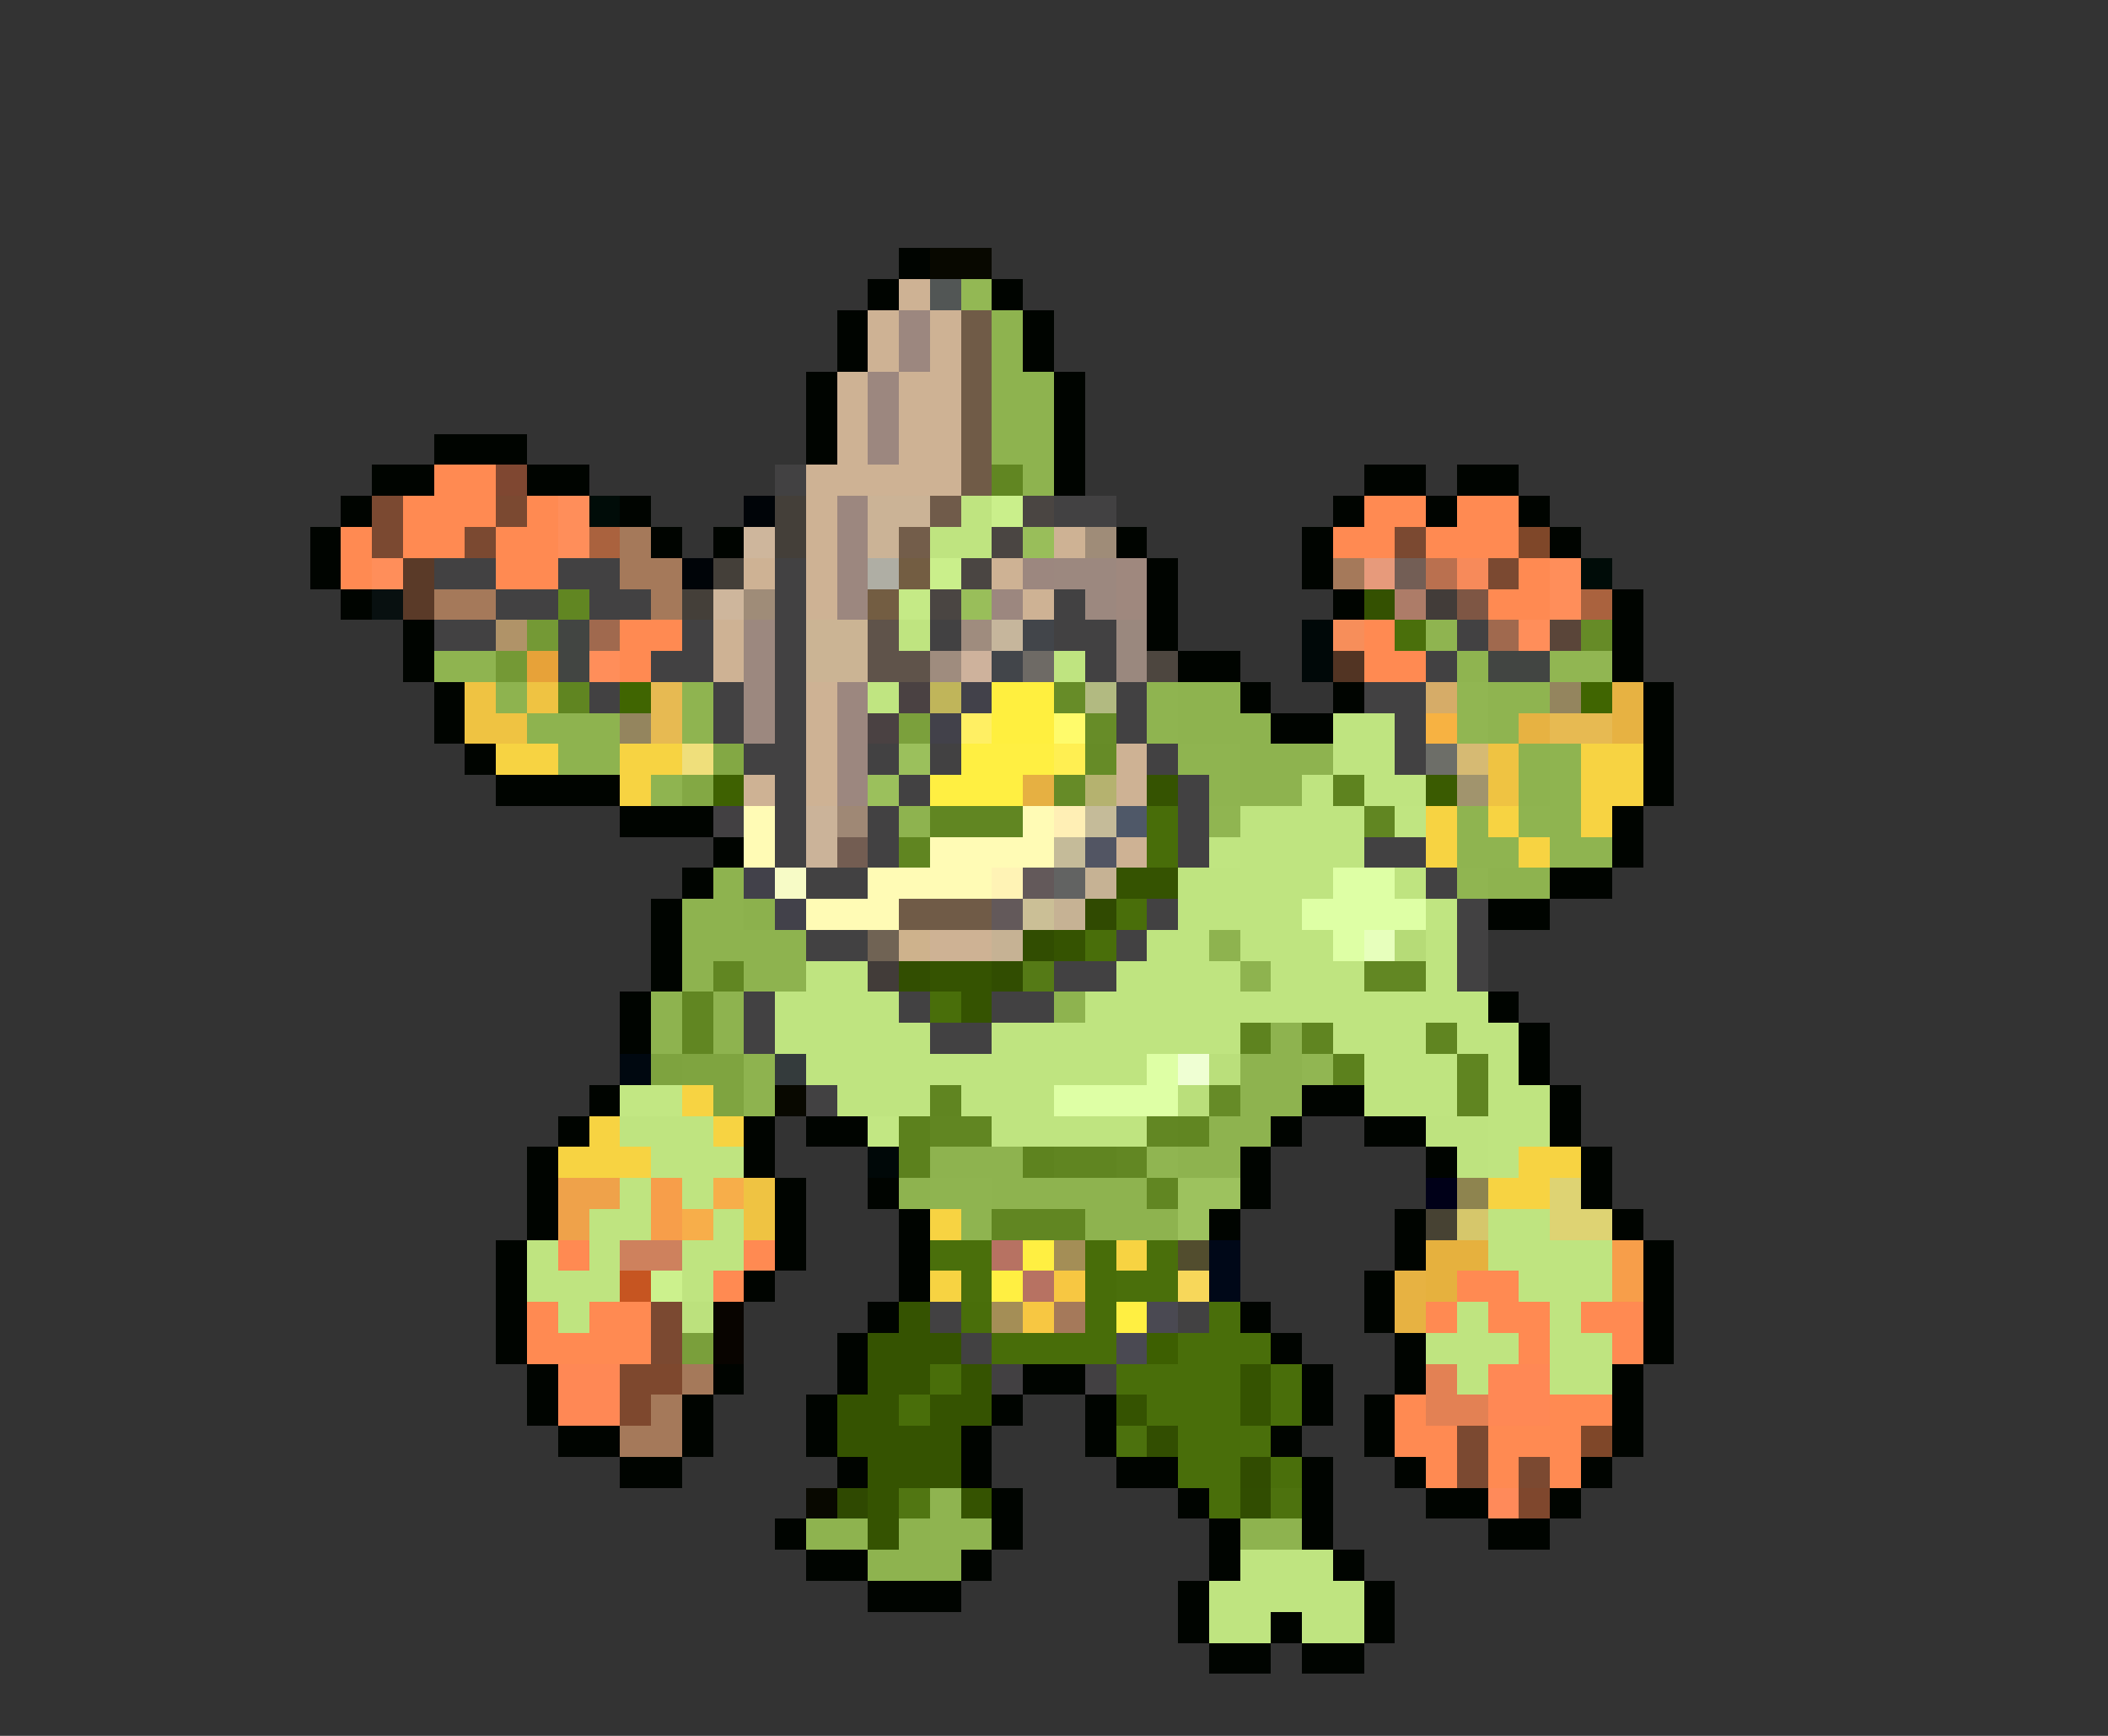 <svg xmlns="http://www.w3.org/2000/svg" viewBox="0 -0.5 68 56" shape-rendering="crispEdges">
<rect x="0" y="-0.5" width="68" height="56" fill="#333333" stroke="none"/>
<path stroke="#000400" d="M29 8h1M28 9h1M32 9h1M27 10h1M33 10h1M27 11h1M33 11h1M26 12h1M34 12h1M26 13h1M34 13h1M14 14h3M26 14h1M34 14h1M12 15h2M17 15h2M34 15h1M44 15h2M47 15h2M11 16h1M20 16h1M43 16h1M46 16h1M49 16h1M10 17h1M21 17h1M23 17h1M36 17h1M42 17h1M50 17h1M10 18h1M37 18h1M42 18h1M11 19h1M37 19h1M43 19h1M52 19h1M13 20h1M37 20h1M52 20h1M13 21h1M38 21h2M52 21h1M14 22h1M40 22h1M43 22h1M53 22h1M14 23h1M41 23h2M53 23h1M15 24h1M53 24h1M16 25h4M53 25h1M20 26h3M52 26h1M23 27h1M52 27h1M22 28h1M50 28h2M21 29h1M48 29h2M21 30h1M21 31h1M20 32h1M48 32h1M20 33h1M49 33h1M49 34h1M19 35h1M42 35h2M50 35h1M18 36h1M24 36h1M26 36h2M41 36h1M44 36h2M50 36h1M17 37h1M24 37h1M40 37h1M46 37h1M51 37h1M17 38h1M25 38h1M28 38h1M40 38h1M51 38h1M17 39h1M25 39h1M29 39h1M39 39h1M45 39h1M52 39h1M16 40h1M25 40h1M29 40h1M45 40h1M53 40h1M16 41h1M24 41h1M29 41h1M44 41h1M53 41h1M16 42h1M28 42h1M40 42h1M44 42h1M53 42h1M16 43h1M27 43h1M41 43h1M45 43h1M53 43h1M17 44h1M23 44h1M27 44h1M33 44h2M42 44h1M45 44h1M52 44h1M17 45h1M22 45h1M26 45h1M32 45h1M35 45h1M42 45h1M44 45h1M52 45h1M18 46h2M22 46h1M26 46h1M31 46h1M35 46h1M41 46h1M44 46h1M52 46h1M20 47h2M27 47h1M31 47h1M36 47h2M42 47h1M45 47h1M51 47h1M32 48h1M38 48h1M42 48h1M46 48h2M50 48h1M25 49h1M32 49h1M39 49h1M42 49h1M48 49h2M26 50h2M31 50h1M39 50h1M43 50h1M28 51h3M38 51h1M44 51h1M38 52h1M41 52h1M44 52h1M39 53h2M42 53h2" />
<path stroke="#080800" d="M30 8h2M25 35h1M26 48h1" />
<path stroke="#ceb294" d="M29 9h1M28 10h1M30 10h1M28 11h1M30 11h1M27 12h1M29 12h2M27 13h1M29 13h2M27 14h1M29 14h2M26 15h5M26 16h1M26 17h1M34 17h1M24 18h1M26 18h1M32 18h1M26 19h1M33 19h1M23 20h1M23 21h1M26 22h1M26 23h1M26 24h1M36 24h1M24 25h1M26 25h1M36 25h1M36 27h1M30 30h2" />
<path stroke="#525655" d="M30 9h1" />
<path stroke="#93b854" d="M31 9h1" />
<path stroke="#9c877f" d="M29 10h1M29 11h1M28 12h1M28 13h1M28 14h1M27 16h1M27 17h1M27 18h1M33 18h1M27 19h1M32 19h1M27 22h1M27 23h1M27 24h1M27 25h1" />
<path stroke="#705b47" d="M31 10h1M31 11h1M31 12h1M31 13h1M31 14h1M31 15h1M29 29h3" />
<path stroke="#8eb34f" d="M32 10h1M32 11h1M32 12h2M32 13h2M32 14h2M33 15h1M16 22h1M38 22h2M17 23h3M38 23h3M18 24h2M40 24h3M49 24h1M40 25h2M49 25h1M29 26h1M23 28h1M48 28h2M22 29h2M22 30h4M39 30h1M22 31h1M24 31h2M40 31h1M21 32h1M23 32h1M34 32h1M21 33h1M23 33h1M41 33h1M24 34h1M40 34h2M24 35h1M40 35h2M39 36h2M30 37h3M38 37h2M29 38h1M32 38h5M35 39h3M26 49h2M29 49h1M40 49h2M28 50h3" />
<path stroke="#ff8a52" d="M14 15h2M13 16h3M17 16h1M44 16h2M47 16h2M11 17h1M13 17h2M16 17h2M43 17h2M46 17h3M11 18h1M16 18h2M49 18h1M48 19h2M20 20h2M44 20h1M20 21h1M44 21h2M18 40h1M24 40h1M23 41h1M47 41h2M17 42h1M19 42h2M46 42h1M48 42h2M51 42h2M17 43h4M49 43h1M52 43h1M45 45h1M50 45h2M45 46h2M48 46h3M46 47h1M48 47h1M50 47h1" />
<path stroke="#7f4731" d="M16 15h1" />
<path stroke="#424142" d="M25 15h1M34 16h2M14 18h2M18 18h2M25 18h1M16 19h2M19 19h2M25 19h1M34 19h1M14 20h2M22 20h1M25 20h1M30 20h1M34 20h2M47 20h1M21 21h2M25 21h1M35 21h1M46 21h1M19 22h1M23 22h1M25 22h1M36 22h1M44 22h2M23 23h1M25 23h1M36 23h1M45 23h1M24 24h2M28 24h1M30 24h1M37 24h1M45 24h1M25 25h1M29 25h1M38 25h1M25 26h1M28 26h1M38 26h1M25 27h1M28 27h1M38 27h1M44 27h2M26 28h2M46 28h1M37 29h1M47 29h1M26 30h2M36 30h1M47 30h1M34 31h2M47 31h1M24 32h1M29 32h1M32 32h2M24 33h1M30 33h2M26 35h1M30 42h1M38 42h1M31 43h1" />
<path stroke="#618622" d="M32 15h1M18 19h1M30 26h3M44 26h1M23 31h1M22 32h1M22 33h1M30 36h2M38 36h1M37 38h1M32 39h3" />
<path stroke="#7b4931" d="M12 16h1M16 16h1M12 17h1M15 17h1M45 17h1M48 18h1M21 42h1M21 43h1M47 46h1M47 47h1M49 47h1" />
<path stroke="#ff8e5a" d="M18 16h1M18 17h1M12 18h1M50 18h1M50 19h1M49 20h1M19 21h1" />
<path stroke="#000c08" d="M19 16h1M51 18h1" />
<path stroke="#000408" d="M24 16h1M22 18h1" />
<path stroke="#443f39" d="M25 16h1M25 17h1M23 18h1M22 19h1" />
<path stroke="#cbb396" d="M28 16h2M28 17h1" />
<path stroke="#705b4a" d="M30 16h1" />
<path stroke="#bfe480" d="M31 16h1M30 17h2M29 20h1M34 21h1M43 23h2M43 24h2M42 25h1M44 25h2M40 26h4M40 27h4M38 28h5M45 28h1M38 29h4M37 30h2M40 30h3M46 30h1M26 31h2M36 31h4M41 31h3M46 31h1M25 32h4M35 32h13M25 33h5M32 33h8M43 33h3M47 33h2M26 34h11M44 34h3M48 34h1M27 35h3M31 35h3M44 35h3M48 35h2M20 36h3M32 36h5M48 36h2M21 37h3M48 37h1M20 38h1M22 38h1M19 39h2M23 39h1M48 39h2M17 40h1M19 40h1M22 40h2M48 40h4M17 41h3M22 41h1M49 41h3M18 42h1M47 42h1M50 42h1M46 43h3M50 43h2M47 44h1M50 44h2M40 50h3M39 51h5M39 52h2M42 52h2" />
<path stroke="#caef8b" d="M32 16h1M30 18h1" />
<path stroke="#4a4542" d="M33 16h1M32 17h1M31 18h1M30 19h1" />
<path stroke="#aa623e" d="M19 17h1M51 19h1" />
<path stroke="#a5795a" d="M20 17h1M20 18h2M43 18h1M14 19h2M21 19h1M34 42h1M22 44h1M21 45h1M20 46h2" />
<path stroke="#ceb69c" d="M24 17h1M23 19h1" />
<path stroke="#735d4a" d="M29 17h1" />
<path stroke="#99be5a" d="M33 17h1M31 19h1" />
<path stroke="#9f8c78" d="M35 17h1M24 19h1" />
<path stroke="#7f4729" d="M49 17h1M51 46h1" />
<path stroke="#5a3a28" d="M13 18h1M13 19h1" />
<path stroke="#afaea4" d="M28 18h1" />
<path stroke="#735d42" d="M29 18h1M28 19h1" />
<path stroke="#9c887f" d="M34 18h2M35 19h1M24 20h1M24 21h1M24 22h1M24 23h1" />
<path stroke="#9f887e" d="M36 18h1M36 19h1" />
<path stroke="#e79a7b" d="M44 18h1" />
<path stroke="#735e55" d="M45 18h1" />
<path stroke="#ba704f" d="M46 18h1" />
<path stroke="#f78a5a" d="M47 18h1" />
<path stroke="#081010" d="M12 19h1" />
<path stroke="#c5ea86" d="M29 19h1" />
<path stroke="#345101" d="M44 19h1" />
<path stroke="#ad7c68" d="M45 19h1" />
<path stroke="#423c39" d="M46 19h1M28 31h1" />
<path stroke="#7e5644" d="M47 19h1" />
<path stroke="#b09368" d="M16 20h1" />
<path stroke="#749935" d="M17 20h1M16 21h1" />
<path stroke="#424542" d="M18 20h1M18 21h1M48 21h2" />
<path stroke="#a0694e" d="M19 20h1M48 20h1" />
<path stroke="#cbb494" d="M26 20h2M26 21h2" />
<path stroke="#5f534a" d="M28 20h1M28 21h2" />
<path stroke="#9f8c7e" d="M31 20h1M30 21h1" />
<path stroke="#c6b69c" d="M32 20h1" />
<path stroke="#42454a" d="M33 20h1M32 21h1" />
<path stroke="#9a887e" d="M36 20h1M36 21h1" />
<path stroke="#000808" d="M42 20h1M42 21h1M28 37h1" />
<path stroke="#f78e5a" d="M43 20h1" />
<path stroke="#4a6f0b" d="M45 20h1M30 40h2M37 40h1M31 41h1M36 41h2M40 46h1M41 47h1" />
<path stroke="#8fb450" d="M46 20h1M14 21h2M47 21h1M22 22h1M37 22h1M48 22h2M22 23h1M37 23h1M48 23h1M38 24h2M50 24h1M21 25h1M39 25h1M50 25h1M47 26h1M49 26h2M47 27h2M50 27h2M30 38h2M31 39h1M30 48h1M30 49h2" />
<path stroke="#5a4539" d="M50 20h1" />
<path stroke="#668b27" d="M51 20h1M35 24h1M34 25h1M39 35h1" />
<path stroke="#e7a239" d="M17 21h1" />
<path stroke="#ceb29c" d="M31 21h1" />
<path stroke="#6e6a65" d="M33 21h1" />
<path stroke="#4d463f" d="M37 21h1" />
<path stroke="#523423" d="M43 21h1" />
<path stroke="#91b652" d="M50 21h2M47 22h1M47 23h1M42 34h1" />
<path stroke="#efc342" d="M15 22h1M17 22h1M15 23h2M48 24h1M48 25h1M24 38h1M24 39h1" />
<path stroke="#608521" d="M18 22h1M29 27h1M42 33h1M46 33h1M47 34h1M30 35h1M47 35h1M34 37h2" />
<path stroke="#406501" d="M20 22h1M51 22h1" />
<path stroke="#e7ba52" d="M21 22h1M21 23h1M50 23h2" />
<path stroke="#c0e581" d="M28 22h1M45 26h1M39 27h1M46 29h1" />
<path stroke="#4a4142" d="M29 22h1M28 23h1" />
<path stroke="#c0b55a" d="M30 22h1" />
<path stroke="#42414a" d="M31 22h1M30 23h1M24 28h1M25 29h1" />
<path stroke="#ffef3f" d="M32 22h2M32 23h2" />
<path stroke="#678c28" d="M34 22h1M35 23h1" />
<path stroke="#b2ba81" d="M35 22h1" />
<path stroke="#d6ac68" d="M46 22h1" />
<path stroke="#94855e" d="M50 22h1M20 23h1" />
<path stroke="#e7b242" d="M52 22h1M49 23h1M52 23h1M45 41h1M45 42h1" />
<path stroke="#7ba03c" d="M29 23h1" />
<path stroke="#ffef63" d="M31 23h1" />
<path stroke="#fffb6b" d="M34 23h1" />
<path stroke="#f7b242" d="M46 23h1" />
<path stroke="#f7d342" d="M16 24h2M20 24h2M51 24h2M20 25h1M51 25h2M46 26h1M48 26h1M51 26h1M46 27h1M49 27h1M22 35h1M19 36h1M23 36h1M18 37h3M49 37h2M48 38h2M30 39h1M36 40h1M30 41h1" />
<path stroke="#efdf7b" d="M22 24h1" />
<path stroke="#83a844" d="M23 24h1M22 25h1" />
<path stroke="#9bc05c" d="M29 24h1M28 25h1" />
<path stroke="#ffef42" d="M31 24h3M30 25h3M33 40h1M32 41h1M36 42h1" />
<path stroke="#ffef52" d="M34 24h1" />
<path stroke="#6d6e68" d="M46 24h1" />
<path stroke="#d6ba73" d="M47 24h1" />
<path stroke="#3e6101" d="M23 25h1" />
<path stroke="#e6b042" d="M33 25h1" />
<path stroke="#b5b26f" d="M35 25h1" />
<path stroke="#355301" d="M37 25h1M36 28h2M34 30h1M30 31h2M31 32h1M29 42h1M28 43h3M28 44h2M31 44h1M40 44h1M27 45h2M30 45h2M36 45h1M40 45h1M27 46h4M28 47h3M28 48h1M31 48h1M28 49h1" />
<path stroke="#5e831f" d="M43 25h1M40 33h1M33 37h1" />
<path stroke="#3a5b01" d="M46 25h1" />
<path stroke="#a1946d" d="M47 25h1" />
<path stroke="#424042" d="M23 26h1M32 44h1M35 44h1" />
<path stroke="#fffbb5" d="M24 26h1M33 26h1M24 27h1M30 27h4M28 28h4M26 29h3" />
<path stroke="#cbb399" d="M26 26h1M26 27h1" />
<path stroke="#9f8875" d="M27 26h1" />
<path stroke="#ffefb5" d="M34 26h1" />
<path stroke="#c5bb99" d="M35 26h1M34 27h1" />
<path stroke="#4f5868" d="M36 26h1" />
<path stroke="#486d09" d="M37 26h1M37 27h1M35 40h1M35 41h1M35 42h1M32 43h4" />
<path stroke="#90b551" d="M39 26h1M47 28h1M37 37h1" />
<path stroke="#735d52" d="M27 27h1" />
<path stroke="#525563" d="M35 27h1" />
<path stroke="#f7fbc6" d="M25 28h1" />
<path stroke="#fff3b5" d="M32 28h1" />
<path stroke="#63595a" d="M33 28h1M32 29h1" />
<path stroke="#626362" d="M34 28h1" />
<path stroke="#c6b294" d="M35 28h1M34 29h1M32 30h1" />
<path stroke="#deffa5" d="M43 28h2M42 29h4M43 30h1M37 34h1M34 35h4" />
<path stroke="#8cb14d" d="M24 29h1" />
<path stroke="#cbbf96" d="M33 29h1" />
<path stroke="#304a01" d="M35 29h1" />
<path stroke="#496e0a" d="M36 29h1M35 30h1M30 32h1M31 42h1M39 42h1M38 43h3M30 44h1M36 44h4M41 44h1M29 45h1M37 45h3M41 45h1M38 46h2M38 47h2M39 48h1" />
<path stroke="#706354" d="M28 30h1" />
<path stroke="#ceb28c" d="M29 30h1" />
<path stroke="#314d01" d="M33 30h1M32 31h1M40 48h1" />
<path stroke="#e7ffbc" d="M44 30h1" />
<path stroke="#b6db77" d="M45 30h1" />
<path stroke="#324e01" d="M29 31h1M37 46h1" />
<path stroke="#557a16" d="M33 31h1" />
<path stroke="#628723" d="M44 31h2M37 36h1M36 37h1" />
<path stroke="#000810" d="M20 34h1" />
<path stroke="#7ea33f" d="M21 34h1" />
<path stroke="#7fa440" d="M22 34h2M23 35h1" />
<path stroke="#343b3c" d="M25 34h1" />
<path stroke="#efffd3" d="M38 34h1" />
<path stroke="#badf7b" d="M39 34h1M38 35h1" />
<path stroke="#5c811d" d="M43 34h1M29 36h1M29 37h1" />
<path stroke="#c2e783" d="M20 35h2M28 36h1" />
<path stroke="#bee37f" d="M46 36h2M47 37h1" />
<path stroke="#efa24a" d="M18 38h2M18 39h1" />
<path stroke="#f79e4a" d="M21 38h1M21 39h1M52 40h1M52 41h1" />
<path stroke="#f7ae4a" d="M23 38h1M22 39h1" />
<path stroke="#9dc25e" d="M38 38h2M38 39h1" />
<path stroke="#000018" d="M46 38h1" />
<path stroke="#8e844f" d="M47 38h1" />
<path stroke="#ded373" d="M50 38h1M50 39h2" />
<path stroke="#474233" d="M46 39h1" />
<path stroke="#d6c76b" d="M47 39h1" />
<path stroke="#ce815d" d="M20 40h2" />
<path stroke="#b77262" d="M32 40h1M33 41h1" />
<path stroke="#a48e56" d="M34 40h1M32 42h1" />
<path stroke="#524d2e" d="M38 40h1" />
<path stroke="#000818" d="M39 40h1M39 41h1" />
<path stroke="#e6b13e" d="M46 40h2M46 41h1" />
<path stroke="#c65521" d="M20 41h1" />
<path stroke="#ccf18d" d="M21 41h1" />
<path stroke="#f7c742" d="M34 41h1M33 42h1" />
<path stroke="#f7d75a" d="M38 41h1" />
<path stroke="#bce17d" d="M22 42h1" />
<path stroke="#080400" d="M23 42h1M23 43h1" />
<path stroke="#4a4952" d="M37 42h1M36 43h1" />
<path stroke="#7a9f3b" d="M22 43h1" />
<path stroke="#3d5f01" d="M37 43h1" />
<path stroke="#ff8855" d="M18 44h2M48 44h2M18 45h2M48 45h2" />
<path stroke="#7e482e" d="M20 44h2M20 45h1" />
<path stroke="#e38154" d="M46 44h1M46 45h2" />
<path stroke="#4c710d" d="M36 46h1" />
<path stroke="#314c01" d="M40 47h1" />
<path stroke="#2f4901" d="M27 48h1" />
<path stroke="#517612" d="M29 48h1" />
<path stroke="#4d720e" d="M41 48h1" />
<path stroke="#ff8a5a" d="M48 48h1" />
<path stroke="#7f472d" d="M49 48h1" />
</svg>